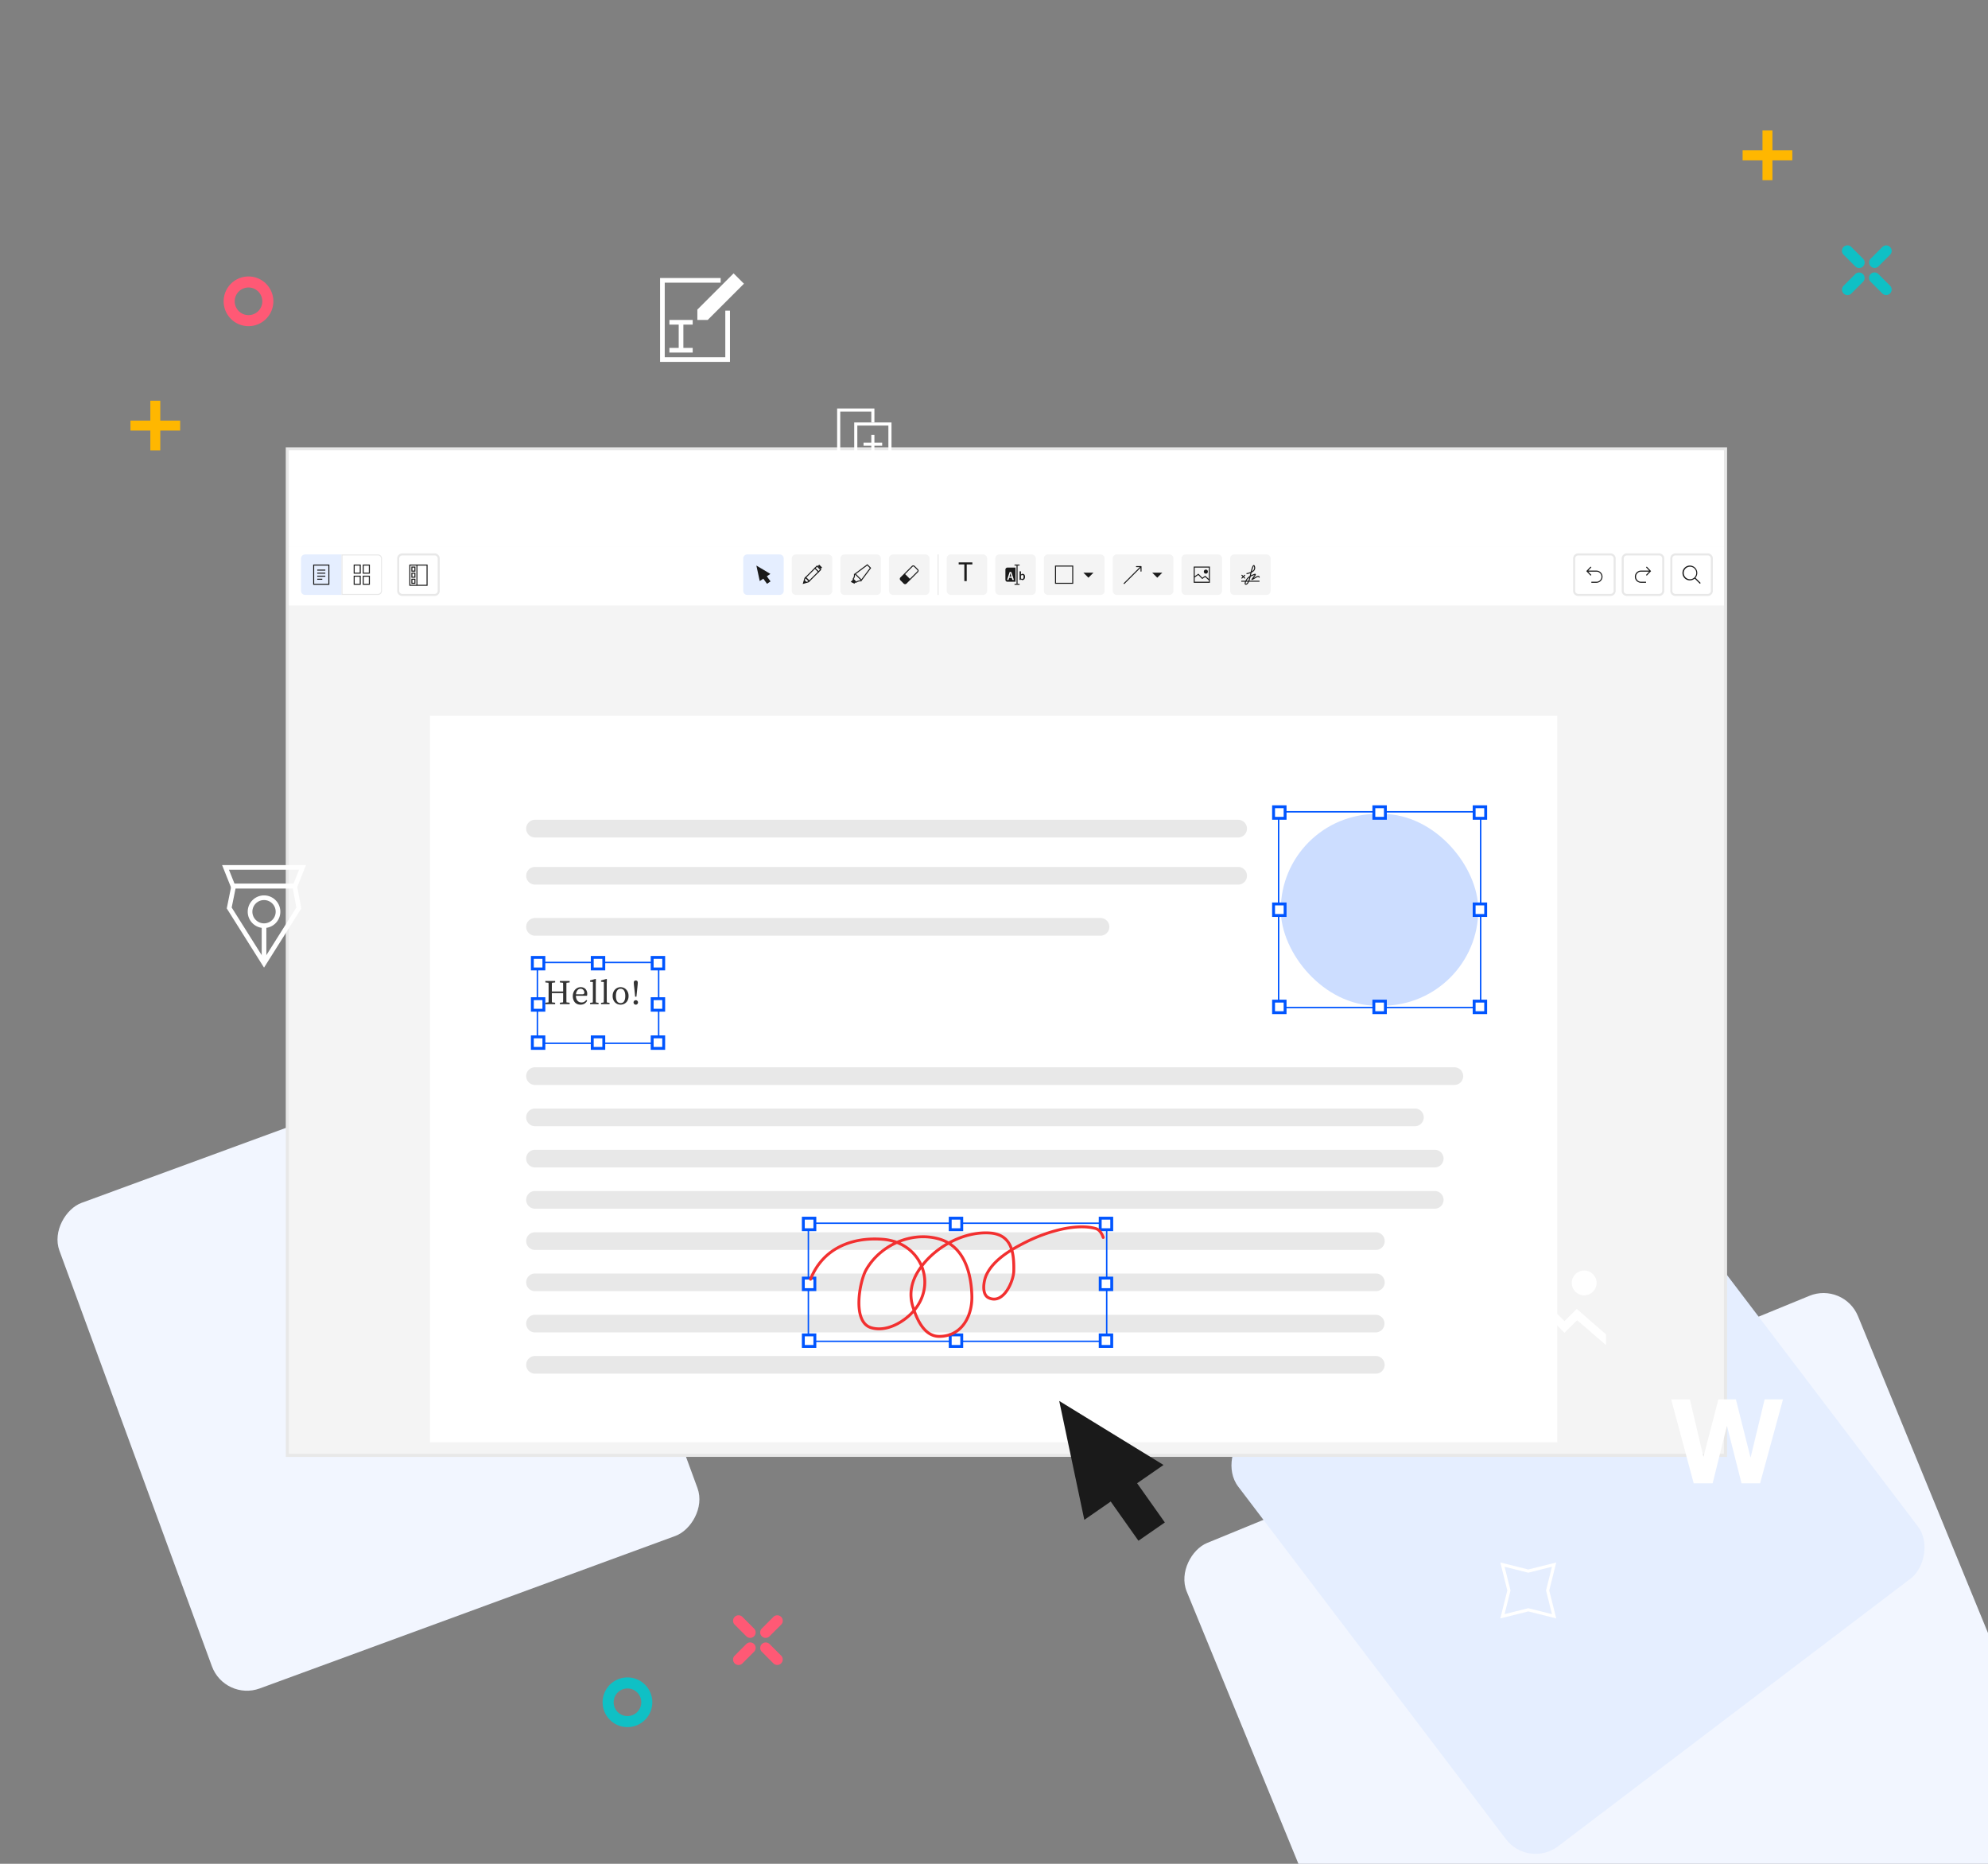 <svg width="640" height="600" xmlns="http://www.w3.org/2000/svg" fill="none">

 <rect width="100%" height="100%" fill="#808080" stroke="none"/>

 <g>
  <title>Layer 1</title>
  <rect id="svg_1" transform="rotate(-112.308 473.618 202.382) skewX(0.001)" rx="12" fill="#F2F6FF" height="233.581" width="233.584"/>
  <rect id="svg_2" transform="rotate(69.852 -153.498 289.674)" rx="12" fill="#F2F6FF" height="166.512" width="166.514"/>
  <rect id="svg_3" transform="rotate(-127.213 395.307 178.712) skewX(0.001)" rx="12" fill="#E5EEFF" height="166.513" width="166.514"/>
  <path id="svg_4" clip-rule="evenodd" d="m170.414,444.345l5.897,-2.096l-15.848,-8.713l4.62,17.485l3.46,-5.214l4.143,5.302l1.871,-1.462l-4.143,-5.302z" fill-rule="evenodd" fill="#fff"/>
  <path id="svg_5" d="m176.458,442.663l0.923,-0.328l-0.858,-0.471l-15.848,-8.714l-0.9,-0.494l0.263,0.992l4.62,17.486l0.25,0.947l0.542,-0.817l3.122,-4.706l3.767,4.822l0.271,0.346l0.346,-0.271l1.872,-1.462l0.346,-0.27l-0.27,-0.347l-3.767,-4.821l5.321,-1.892z" stroke-width="0.88" stroke="#1A1A1A"/>
  <path id="svg_6" d="m92.5,144.5l463,0l0,324l-463,0l0,-324z" stroke="#E8E8E8" fill="#F4F4F4"/>
  <path id="svg_7" d="m93,145l462,0l0,31l-462,0l0,-31z" fill="#fff"/>
  <path id="svg_18" d="m138.408,230.398l362.939,0l0,233.915l-362.939,0l0,-233.915z" fill="#fff"/>
  <path id="svg_19" d="m169.393,266.754a2.845,2.845 0 0 1 2.845,-2.845l226.363,0a2.845,2.845 0 0 1 0,5.69l-226.363,0a2.845,2.845 0 0 1 -2.845,-2.845m0,15.177a2.845,2.845 0 0 1 2.845,-2.845l226.363,0a2.845,2.845 0 0 1 0,5.691l-226.363,0a2.845,2.845 0 0 1 -2.845,-2.846m0,16.441a2.845,2.845 0 0 1 2.845,-2.846l182.102,0a2.846,2.846 0 0 1 0,5.691l-182.102,0a2.845,2.845 0 0 1 -2.845,-2.845m0,48.054a2.845,2.845 0 0 1 2.845,-2.846l295.915,0a2.846,2.846 0 1 1 0,5.691l-295.915,0a2.845,2.845 0 0 1 -2.845,-2.845m0,13.277a2.844,2.844 0 0 1 2.845,-2.845l283.269,0a2.845,2.845 0 1 1 0,5.69l-283.269,0a2.845,2.845 0 0 1 -2.845,-2.845m0,13.279a2.845,2.845 0 0 1 2.845,-2.846l289.592,0a2.846,2.846 0 1 1 0,5.691l-289.592,0a2.845,2.845 0 0 1 -2.845,-2.845m0,13.279a2.845,2.845 0 0 1 2.845,-2.846l289.592,0a2.846,2.846 0 1 1 0,5.691l-289.592,0a2.845,2.845 0 0 1 -2.845,-2.845m0,13.275a2.845,2.845 0 0 1 2.845,-2.845l270.623,0a2.846,2.846 0 1 1 0,5.69l-270.623,0a2.844,2.844 0 0 1 -2.845,-2.845m0,13.279a2.845,2.845 0 0 1 2.845,-2.845l270.623,0a2.846,2.846 0 1 1 0,5.69l-270.623,0a2.845,2.845 0 0 1 -2.845,-2.845m0,13.279a2.844,2.844 0 0 1 2.845,-2.845l270.623,0a2.845,2.845 0 1 1 0,5.69l-270.623,0a2.845,2.845 0 0 1 -2.845,-2.845m0,13.279a2.845,2.845 0 0 1 2.845,-2.846l270.623,0a2.846,2.846 0 1 1 0,5.691l-270.623,0a2.845,2.845 0 0 1 -2.845,-2.845" fill="#E8E8E8"/>
  <path id="svg_20" clip-rule="evenodd" d="m341,451l33.572,20.604l-8.497,5.89l8.925,12.617l-8.498,5.889l-8.925,-12.617l-8.498,5.89l-8.079,-38.273z" fill-rule="evenodd" fill="#1A1A1A"/>
  <rect id="svg_21" rx="30.864" fill="#CDF" y="262.032" x="412.32" height="61.727" width="63.584"/>
  <path id="svg_22" d="m411.625,261.338l65.038,0l0,63.016l-65.038,0l0,-63.016z" stroke-width="0.464" stroke="#05F"/>
  <path id="svg_23" d="m410,259.713l3.713,0l0,3.713l-3.713,0l0,-3.713z" fill="#fff"/>
  <path id="svg_24" d="m410,259.713l0,-0.464l-0.464,0l0,0.464l0.464,0zm3.713,0l0.464,0l0,-0.464l-0.464,0l0,0.464zm0,3.713l0,0.464l0.464,0l0,-0.464l-0.464,0zm-3.713,0l-0.464,0l0,0.464l0.464,0l0,-0.464zm0,-3.249l3.713,0l0,-0.928l-3.713,0l0,0.928zm3.249,-0.464l0,3.713l0.928,0l0,-3.713l-0.928,0zm0.464,3.249l-3.713,0l0,0.928l3.713,0l0,-0.928zm-3.249,0.464l0,-3.713l-0.928,0l0,3.713l0.928,0z" fill="#05F"/>
  <path id="svg_25" d="m410,322.287l3.713,0l0,3.713l-3.713,0l0,-3.713z" fill="#fff"/>
  <path id="svg_26" d="m410,322.287l0,-0.464l-0.464,0l0,0.464l0.464,0zm3.713,0l0.464,0l0,-0.464l-0.464,0l0,0.464zm0,3.713l0,0.464l0.464,0l0,-0.464l-0.464,0zm-3.713,0l-0.464,0l0,0.464l0.464,0l0,-0.464zm0,-3.249l3.713,0l0,-0.928l-3.713,0l0,0.928zm3.249,-0.464l0,3.713l0.928,0l0,-3.713l-0.928,0zm0.464,3.249l-3.713,0l0,0.928l3.713,0l0,-0.928zm-3.249,0.464l0,-3.713l-0.928,0l0,3.713l0.928,0z" fill="#05F"/>
  <path id="svg_27" d="m442.287,322.287l3.713,0l0,3.713l-3.713,0l0,-3.713z" fill="#fff"/>
  <path id="svg_28" d="m442.287,322.287l0,-0.464l-0.464,0l0,0.464l0.464,0zm3.713,0l0.464,0l0,-0.464l-0.464,0l0,0.464zm0,3.713l0,0.464l0.464,0l0,-0.464l-0.464,0zm-3.713,0l-0.464,0l0,0.464l0.464,0l0,-0.464zm0,-3.249l3.713,0l0,-0.928l-3.713,0l0,0.928zm3.249,-0.464l0,3.713l0.928,0l0,-3.713l-0.928,0zm0.464,3.249l-3.713,0l0,0.928l3.713,0l0,-0.928zm-3.249,0.464l0,-3.713l-0.928,0l0,3.713l0.928,0z" fill="#05F"/>
  <path id="svg_29" d="m442.287,259.713l3.713,0l0,3.713l-3.713,0l0,-3.713z" fill="#fff"/>
  <path id="svg_30" d="m442.287,259.713l0,-0.464l-0.464,0l0,0.464l0.464,0zm3.713,0l0.464,0l0,-0.464l-0.464,0l0,0.464zm0,3.713l0,0.464l0.464,0l0,-0.464l-0.464,0zm-3.713,0l-0.464,0l0,0.464l0.464,0l0,-0.464zm0,-3.249l3.713,0l0,-0.928l-3.713,0l0,0.928zm3.249,-0.464l0,3.713l0.928,0l0,-3.713l-0.928,0zm0.464,3.249l-3.713,0l0,0.928l3.713,0l0,-0.928zm-3.249,0.464l0,-3.713l-0.928,0l0,3.713l0.928,0z" fill="#05F"/>
  <path id="svg_31" d="m474.574,291l3.713,0l0,3.713l-3.713,0l0,-3.713z" fill="#fff"/>
  <path id="svg_32" d="m474.574,291l0,-0.464l-0.464,0l0,0.464l0.464,0zm3.713,0l0.464,0l0,-0.464l-0.464,0l0,0.464zm0,3.713l0,0.464l0.464,0l0,-0.464l-0.464,0zm-3.713,0l-0.464,0l0,0.464l0.464,0l0,-0.464zm0,-3.249l3.713,0l0,-0.928l-3.713,0l0,0.928zm3.249,-0.464l0,3.713l0.928,0l0,-3.713l-0.928,0zm0.464,3.249l-3.713,0l0,0.928l3.713,0l0,-0.928zm-3.249,0.464l0,-3.713l-0.928,0l0,3.713l0.928,0z" fill="#05F"/>
  <path id="svg_33" d="m410,291l3.713,0l0,3.713l-3.713,0l0,-3.713z" fill="#fff"/>
  <path id="svg_34" d="m410,291l0,-0.464l-0.464,0l0,0.464l0.464,0zm3.713,0l0.464,0l0,-0.464l-0.464,0l0,0.464zm0,3.713l0,0.464l0.464,0l0,-0.464l-0.464,0zm-3.713,0l-0.464,0l0,0.464l0.464,0l0,-0.464zm0,-3.249l3.713,0l0,-0.928l-3.713,0l0,0.928zm3.249,-0.464l0,3.713l0.928,0l0,-3.713l-0.928,0zm0.464,3.249l-3.713,0l0,0.928l3.713,0l0,-0.928zm-3.249,0.464l0,-3.713l-0.928,0l0,3.713l0.928,0z" fill="#05F"/>
  <path id="svg_35" d="m474.574,322.287l3.713,0l0,3.713l-3.713,0l0,-3.713z" fill="#fff"/>
  <path id="svg_36" d="m474.574,322.287l0,-0.464l-0.464,0l0,0.464l0.464,0zm3.713,0l0.464,0l0,-0.464l-0.464,0l0,0.464zm0,3.713l0,0.464l0.464,0l0,-0.464l-0.464,0zm-3.713,0l-0.464,0l0,0.464l0.464,0l0,-0.464zm0,-3.249l3.713,0l0,-0.928l-3.713,0l0,0.928zm3.249,-0.464l0,3.713l0.928,0l0,-3.713l-0.928,0zm0.464,3.249l-3.713,0l0,0.928l3.713,0l0,-0.928zm-3.249,0.464l0,-3.713l-0.928,0l0,3.713l0.928,0z" fill="#05F"/>
  <path id="svg_37" d="m474.574,259.713l3.713,0l0,3.713l-3.713,0l0,-3.713z" fill="#fff"/>
  <path id="svg_38" d="m474.574,259.713l0,-0.464l-0.464,0l0,0.464l0.464,0zm3.713,0l0.464,0l0,-0.464l-0.464,0l0,0.464zm0,3.713l0,0.464l0.464,0l0,-0.464l-0.464,0zm-3.713,0l-0.464,0l0,0.464l0.464,0l0,-0.464zm0,-3.249l3.713,0l0,-0.928l-3.713,0l0,0.928zm3.249,-0.464l0,3.713l0.928,0l0,-3.713l-0.928,0zm0.464,3.249l-3.713,0l0,0.928l3.713,0l0,-0.928zm-3.249,0.464l0,-3.713l-0.928,0l0,3.713l0.928,0z" fill="#05F"/>
  <path id="svg_39" d="m173.004,309.838l39.038,0l0,26.016l-39.038,0l0,-26.016z" stroke-width="0.464" stroke="#05F"/>
  <path id="svg_40" d="m171.379,308.213l3.713,0l0,3.713l-3.713,0l0,-3.713z" fill="#fff"/>
  <path id="svg_41" d="m171.379,308.213l0,-0.464l-0.464,0l0,0.464l0.464,0zm3.713,0l0.464,0l0,-0.464l-0.464,0l0,0.464zm0,3.713l0,0.464l0.464,0l0,-0.464l-0.464,0zm-3.713,0l-0.464,0l0,0.464l0.464,0l0,-0.464zm0,-3.249l3.713,0l0,-0.928l-3.713,0l0,0.928zm3.249,-0.464l0,3.713l0.928,0l0,-3.713l-0.928,0zm0.464,3.249l-3.713,0l0,0.928l3.713,0l0,-0.928zm-3.249,0.464l0,-3.713l-0.928,0l0,3.713l0.928,0z" fill="#05F"/>
  <path id="svg_42" d="m171.379,333.787l3.713,0l0,3.713l-3.713,0l0,-3.713z" fill="#fff"/>
  <path id="svg_43" d="m171.379,333.787l0,-0.464l-0.464,0l0,0.464l0.464,0zm3.713,0l0.464,0l0,-0.464l-0.464,0l0,0.464zm0,3.713l0,0.464l0.464,0l0,-0.464l-0.464,0zm-3.713,0l-0.464,0l0,0.464l0.464,0l0,-0.464zm0,-3.249l3.713,0l0,-0.928l-3.713,0l0,0.928zm3.249,-0.464l0,3.713l0.928,0l0,-3.713l-0.928,0zm0.464,3.249l-3.713,0l0,0.928l3.713,0l0,-0.928zm-3.249,0.464l0,-3.713l-0.928,0l0,3.713l0.928,0z" fill="#05F"/>
  <path id="svg_44" d="m190.666,333.787l3.713,0l0,3.713l-3.713,0l0,-3.713z" fill="#fff"/>
  <path id="svg_45" d="m190.666,333.787l0,-0.464l-0.464,0l0,0.464l0.464,0zm3.713,0l0.464,0l0,-0.464l-0.464,0l0,0.464zm0,3.713l0,0.464l0.464,0l0,-0.464l-0.464,0zm-3.713,0l-0.464,0l0,0.464l0.464,0l0,-0.464zm0,-3.249l3.713,0l0,-0.928l-3.713,0l0,0.928zm3.249,-0.464l0,3.713l0.928,0l0,-3.713l-0.928,0zm0.464,3.249l-3.713,0l0,0.928l3.713,0l0,-0.928zm-3.249,0.464l0,-3.713l-0.928,0l0,3.713l0.928,0z" fill="#05F"/>
  <path id="svg_46" d="m190.666,308.213l3.713,0l0,3.713l-3.713,0l0,-3.713z" fill="#fff"/>
  <path id="svg_47" d="m190.666,308.213l0,-0.464l-0.464,0l0,0.464l0.464,0zm3.713,0l0.464,0l0,-0.464l-0.464,0l0,0.464zm0,3.713l0,0.464l0.464,0l0,-0.464l-0.464,0zm-3.713,0l-0.464,0l0,0.464l0.464,0l0,-0.464zm0,-3.249l3.713,0l0,-0.928l-3.713,0l0,0.928zm3.249,-0.464l0,3.713l0.928,0l0,-3.713l-0.928,0zm0.464,3.249l-3.713,0l0,0.928l3.713,0l0,-0.928zm-3.249,0.464l0,-3.713l-0.928,0l0,3.713l0.928,0z" fill="#05F"/>
  <path id="svg_48" d="m209.953,321.5l3.713,0l0,3.713l-3.713,0l0,-3.713z" fill="#fff"/>
  <path id="svg_49" d="m209.953,321.5l0,-0.464l-0.464,0l0,0.464l0.464,0zm3.713,0l0.464,0l0,-0.464l-0.464,0l0,0.464zm0,3.713l0,0.464l0.464,0l0,-0.464l-0.464,0zm-3.713,0l-0.464,0l0,0.464l0.464,0l0,-0.464zm0,-3.249l3.713,0l0,-0.928l-3.713,0l0,0.928zm3.249,-0.464l0,3.713l0.928,0l0,-3.713l-0.928,0zm0.464,3.249l-3.713,0l0,0.928l3.713,0l0,-0.928zm-3.249,0.464l0,-3.713l-0.928,0l0,3.713l0.928,0z" fill="#05F"/>
  <path id="svg_50" d="m171.379,321.5l3.713,0l0,3.713l-3.713,0l0,-3.713z" fill="#fff"/>
  <path id="svg_51" d="m171.379,321.5l0,-0.464l-0.464,0l0,0.464l0.464,0zm3.713,0l0.464,0l0,-0.464l-0.464,0l0,0.464zm0,3.713l0,0.464l0.464,0l0,-0.464l-0.464,0zm-3.713,0l-0.464,0l0,0.464l0.464,0l0,-0.464zm0,-3.249l3.713,0l0,-0.928l-3.713,0l0,0.928zm3.249,-0.464l0,3.713l0.928,0l0,-3.713l-0.928,0zm0.464,3.249l-3.713,0l0,0.928l3.713,0l0,-0.928zm-3.249,0.464l0,-3.713l-0.928,0l0,3.713l0.928,0z" fill="#05F"/>
  <path id="svg_52" d="m209.953,333.787l3.713,0l0,3.713l-3.713,0l0,-3.713z" fill="#fff"/>
  <path id="svg_53" d="m209.953,333.787l0,-0.464l-0.464,0l0,0.464l0.464,0zm3.713,0l0.464,0l0,-0.464l-0.464,0l0,0.464zm0,3.713l0,0.464l0.464,0l0,-0.464l-0.464,0zm-3.713,0l-0.464,0l0,0.464l0.464,0l0,-0.464zm0,-3.249l3.713,0l0,-0.928l-3.713,0l0,0.928zm3.249,-0.464l0,3.713l0.928,0l0,-3.713l-0.928,0zm0.464,3.249l-3.713,0l0,0.928l3.713,0l0,-0.928zm-3.249,0.464l0,-3.713l-0.928,0l0,3.713l0.928,0z" fill="#05F"/>
  <path id="svg_54" d="m209.953,308.213l3.713,0l0,3.713l-3.713,0l0,-3.713z" fill="#fff"/>
  <path id="svg_55" d="m209.953,308.213l0,-0.464l-0.464,0l0,0.464l0.464,0zm3.713,0l0.464,0l0,-0.464l-0.464,0l0,0.464zm0,3.713l0,0.464l0.464,0l0,-0.464l-0.464,0zm-3.713,0l-0.464,0l0,0.464l0.464,0l0,-0.464zm0,-3.249l3.713,0l0,-0.928l-3.713,0l0,0.928zm3.249,-0.464l0,3.713l0.928,0l0,-3.713l-0.928,0zm0.464,3.249l-3.713,0l0,0.928l3.713,0l0,-0.928zm-3.249,0.464l0,-3.713l-0.928,0l0,3.713l0.928,0z" fill="#05F"/>
  <path id="svg_56" d="m182.361,316.386a45,45 0 0 0 -0.022,1.425l0,3.431q0,0.713 0.022,1.437l1.025,0.123l0,0.456l-3.141,0l0,-0.456l1.024,-0.123q0.023,-0.69 0.023,-1.414l0,-1.56l-3.632,0l0,1.548q0,0.724 0.023,1.426l1.036,0.123l0,0.456l-3.153,0l0,-0.456l1.025,-0.123q0.022,-0.702 0.022,-1.414l0,-3.442q0,-0.714 -0.022,-1.437l-1.025,-0.123l0,-0.456l3.153,0l0,0.456l-1.036,0.123q-0.023,0.69 -0.023,1.392l0,1.404l3.632,0l0,-1.393q0,-0.702 -0.023,-1.403l-1.024,-0.123l0,-0.456l3.141,0l0,0.456l-1.025,0.123zm5.096,3.698q0.401,0 0.535,-0.167a0.64,0.64 0 0 0 0.133,-0.412q0,-0.234 -0.1,-0.446a1.2,1.2 0 0 0 -0.256,-0.39q-0.156,-0.167 -0.379,-0.267a1.1,1.1 0 0 0 -0.468,-0.1q-0.233,0 -0.49,0.1a1.2,1.2 0 0 0 -0.456,0.312a2,2 0 0 0 -0.357,0.557a2.7,2.7 0 0 0 -0.189,0.813l2.027,0zm-2.049,0.479q0.021,1.035 0.512,1.593q0.49,0.557 1.292,0.557q0.536,0 0.891,-0.223a2.8,2.8 0 0 0 0.657,-0.579l0.268,0.211a2.3,2.3 0 0 1 -0.836,0.958q-0.535,0.345 -1.303,0.345a2.7,2.7 0 0 1 -1.025,-0.189a2.14,2.14 0 0 1 -0.779,-0.546a2.6,2.6 0 0 1 -0.502,-0.88a3.5,3.5 0 0 1 -0.178,-1.147q0,-0.635 0.201,-1.158q0.2,-0.535 0.545,-0.914q0.357,-0.378 0.825,-0.59t0.991,-0.212q0.435,0 0.813,0.145q0.39,0.146 0.669,0.423q0.278,0.278 0.434,0.68q0.167,0.4 0.167,0.902a2.4,2.4 0 0 1 -0.078,0.624l-3.564,0zm7.296,2.294l0,0.401l-2.741,0l0,-0.401l0.88,-0.156q0.011,-0.456 0.011,-0.891q0.012,-0.445 0.012,-0.891l0,-4.778l-0.914,-0.112l0,-0.39l1.738,-0.501l0.156,0.089l-0.045,1.582l0,5.001l0.023,0.891l0.88,0.156zm3.529,0l0,0.401l-2.74,0l0,-0.401l0.88,-0.156q0.01,-0.456 0.011,-0.891q0.011,-0.445 0.011,-0.891l0,-4.778l-0.913,-0.112l0,-0.39l1.738,-0.501l0.155,0.089l-0.044,1.582l0,5.001l0.022,0.891l0.88,0.156zm3.563,-4.555q-0.735,0 -1.125,0.601q-0.39,0.59 -0.39,1.727q0,1.125 0.39,1.715q0.39,0.579 1.125,0.579q0.724,0 1.114,-0.579q0.39,-0.59 0.39,-1.715q0,-1.137 -0.39,-1.727q-0.39,-0.601 -1.114,-0.601m0,-0.513q0.478,0 0.936,0.19q0.468,0.177 0.824,0.545q0.357,0.357 0.579,0.891q0.223,0.523 0.223,1.215q0,0.69 -0.223,1.214a2.4,2.4 0 0 1 -1.403,1.403a2.6,2.6 0 0 1 -0.936,0.178q-0.49,0 -0.958,-0.178a2.4,2.4 0 0 1 -0.813,-0.523a2.7,2.7 0 0 1 -0.579,-0.88a3.2,3.2 0 0 1 -0.212,-1.214q0,-0.692 0.212,-1.215q0.222,-0.534 0.579,-0.891q0.368,-0.368 0.824,-0.545q0.457,-0.19 0.947,-0.19m4.888,5.636q-0.3,0 -0.512,-0.211a0.73,0.73 0 0 1 -0.212,-0.513q0,-0.29 0.212,-0.501a0.68,0.68 0 0 1 0.512,-0.223q0.302,0 0.501,0.223a0.68,0.68 0 0 1 0.212,0.501q0,0.29 -0.212,0.513a0.66,0.66 0 0 1 -0.501,0.211m0,-7.786q0.29,0 0.457,0.168q0.178,0.166 0.178,0.534q0,0.313 -0.078,1.069l-0.2,1.928l-0.156,1.514l-0.412,0l-0.145,-1.514q-0.123,-1.17 -0.212,-1.928a12,12 0 0 1 -0.078,-1.069q0,-0.368 0.178,-0.534a0.66,0.66 0 0 1 0.468,-0.168" fill="#333"/>
  <path id="svg_57" d="m260.242,393.783l96.038,0l0,38.016l-96.038,0l0,-38.016z" stroke-width="0.464" stroke="#05F"/>
  <path id="svg_58" d="m258.617,392.159l3.713,0l0,3.713l-3.713,0l0,-3.713z" fill="#fff"/>
  <path id="svg_59" d="m258.617,392.159l0,-0.464l-0.464,0l0,0.464l0.464,0zm3.713,0l0.464,0l0,-0.464l-0.464,0l0,0.464zm0,3.713l0,0.464l0.464,0l0,-0.464l-0.464,0zm-3.713,0l-0.464,0l0,0.464l0.464,0l0,-0.464zm0,-3.249l3.713,0l0,-0.928l-3.713,0l0,0.928zm3.249,-0.464l0,3.713l0.928,0l0,-3.713l-0.928,0zm0.464,3.249l-3.713,0l0,0.928l3.713,0l0,-0.928zm-3.249,0.464l0,-3.713l-0.928,0l0,3.713l0.928,0z" fill="#05F"/>
  <path id="svg_60" d="m258.617,429.733l3.713,0l0,3.713l-3.713,0l0,-3.713z" fill="#fff"/>
  <path id="svg_61" d="m258.617,429.733l0,-0.464l-0.464,0l0,0.464l0.464,0zm3.713,0l0.464,0l0,-0.464l-0.464,0l0,0.464zm0,3.713l0,0.464l0.464,0l0,-0.464l-0.464,0zm-3.713,0l-0.464,0l0,0.464l0.464,0l0,-0.464zm0,-3.249l3.713,0l0,-0.928l-3.713,0l0,0.928zm3.249,-0.464l0,3.713l0.928,0l0,-3.713l-0.928,0zm0.464,3.249l-3.713,0l0,0.928l3.713,0l0,-0.928zm-3.249,0.464l0,-3.713l-0.928,0l0,3.713l0.928,0z" fill="#05F"/>
  <path id="svg_62" d="m305.904,429.733l3.713,0l0,3.713l-3.713,0l0,-3.713z" fill="#fff"/>
  <path id="svg_63" d="m305.904,429.733l0,-0.464l-0.464,0l0,0.464l0.464,0zm3.713,0l0.464,0l0,-0.464l-0.464,0l0,0.464zm0,3.713l0,0.464l0.464,0l0,-0.464l-0.464,0zm-3.713,0l-0.464,0l0,0.464l0.464,0l0,-0.464zm0,-3.249l3.713,0l0,-0.928l-3.713,0l0,0.928zm3.249,-0.464l0,3.713l0.928,0l0,-3.713l-0.928,0zm0.464,3.249l-3.713,0l0,0.928l3.713,0l0,-0.928zm-3.249,0.464l0,-3.713l-0.928,0l0,3.713l0.928,0z" fill="#05F"/>
  <path id="svg_64" d="m305.904,392.159l3.713,0l0,3.713l-3.713,0l0,-3.713z" fill="#fff"/>
  <path id="svg_65" d="m305.904,392.159l0,-0.464l-0.464,0l0,0.464l0.464,0zm3.713,0l0.464,0l0,-0.464l-0.464,0l0,0.464zm0,3.713l0,0.464l0.464,0l0,-0.464l-0.464,0zm-3.713,0l-0.464,0l0,0.464l0.464,0l0,-0.464zm0,-3.249l3.713,0l0,-0.928l-3.713,0l0,0.928zm3.249,-0.464l0,3.713l0.928,0l0,-3.713l-0.928,0zm0.464,3.249l-3.713,0l0,0.928l3.713,0l0,-0.928zm-3.249,0.464l0,-3.713l-0.928,0l0,3.713l0.928,0z" fill="#05F"/>
  <path id="svg_66" d="m354.191,411.446l3.713,0l0,3.713l-3.713,0l0,-3.713z" fill="#fff"/>
  <path id="svg_67" d="m354.191,411.446l0,-0.464l-0.464,0l0,0.464l0.464,0zm3.713,0l0.464,0l0,-0.464l-0.464,0l0,0.464zm0,3.713l0,0.464l0.464,0l0,-0.464l-0.464,0zm-3.713,0l-0.464,0l0,0.464l0.464,0l0,-0.464zm0,-3.249l3.713,0l0,-0.928l-3.713,0l0,0.928zm3.249,-0.464l0,3.713l0.928,0l0,-3.713l-0.928,0zm0.464,3.249l-3.713,0l0,0.928l3.713,0l0,-0.928zm-3.248,0.464l0,-3.713l-0.929,0l0,3.713l0.929,0z" fill="#05F"/>
  <path id="svg_68" d="m258.617,411.446l3.713,0l0,3.713l-3.713,0l0,-3.713z" fill="#fff"/>
  <path id="svg_69" d="m258.617,411.446l0,-0.464l-0.464,0l0,0.464l0.464,0zm3.713,0l0.464,0l0,-0.464l-0.464,0l0,0.464zm0,3.713l0,0.464l0.464,0l0,-0.464l-0.464,0zm-3.713,0l-0.464,0l0,0.464l0.464,0l0,-0.464zm0,-3.249l3.713,0l0,-0.928l-3.713,0l0,0.928zm3.249,-0.464l0,3.713l0.928,0l0,-3.713l-0.928,0zm0.464,3.249l-3.713,0l0,0.928l3.713,0l0,-0.928zm-3.249,0.464l0,-3.713l-0.928,0l0,3.713l0.928,0z" fill="#05F"/>
  <path id="svg_70" d="m354.191,429.733l3.713,0l0,3.713l-3.713,0l0,-3.713z" fill="#fff"/>
  <path id="svg_71" d="m354.191,429.733l0,-0.464l-0.464,0l0,0.464l0.464,0zm3.713,0l0.464,0l0,-0.464l-0.464,0l0,0.464zm0,3.713l0,0.464l0.464,0l0,-0.464l-0.464,0zm-3.713,0l-0.464,0l0,0.464l0.464,0l0,-0.464zm0,-3.249l3.713,0l0,-0.928l-3.713,0l0,0.928zm3.249,-0.464l0,3.713l0.928,0l0,-3.713l-0.928,0zm0.464,3.249l-3.713,0l0,0.928l3.713,0l0,-0.928zm-3.248,0.464l0,-3.713l-0.929,0l0,3.713l0.929,0z" fill="#05F"/>
  <path id="svg_72" d="m354.191,392.159l3.713,0l0,3.713l-3.713,0l0,-3.713z" fill="#fff"/>
  <path id="svg_73" d="m354.191,392.159l0,-0.464l-0.464,0l0,0.464l0.464,0zm3.713,0l0.464,0l0,-0.464l-0.464,0l0,0.464zm0,3.713l0,0.464l0.464,0l0,-0.464l-0.464,0zm-3.713,0l-0.464,0l0,0.464l0.464,0l0,-0.464zm0,-3.249l3.713,0l0,-0.928l-3.713,0l0,0.928zm3.249,-0.464l0,3.713l0.928,0l0,-3.713l-0.928,0zm0.464,3.249l-3.713,0l0,0.928l3.713,0l0,-0.928zm-3.248,0.464l0,-3.713l-0.929,0l0,3.713l0.929,0z" fill="#05F"/>
  <path id="svg_74" clip-rule="evenodd" d="m341.435,396.271c-3.921,0.909 -7.737,2.403 -10.615,3.831c-1.463,0.725 -3.029,1.538 -4.565,2.461c0.538,2.015 0.623,4.329 0.577,6.619c-0.034,1.719 -0.896,4.532 -2.358,6.635c-0.735,1.056 -1.648,1.973 -2.727,2.47c-1.1,0.505 -2.342,0.558 -3.662,-0.071c-1.444,-0.688 -1.848,-2.307 -1.851,-3.787c-0.003,-1.508 0.402,-3.086 0.812,-4.007c1.559,-3.508 4.765,-6.186 8.115,-8.277c-0.43,-1.279 -1.081,-2.359 -2.042,-3.165c-1.042,-0.873 -2.489,-1.459 -4.516,-1.591c-4.132,-0.269 -8.432,0.823 -12.301,2.831c5.292,3.679 6.871,10.843 7.038,16.932c0.088,3.233 -0.704,6.588 -2.49,9.155c-1.798,2.583 -4.594,4.351 -8.44,4.373c-2.408,0.015 -4.234,-1.247 -5.603,-2.94c-1.188,-1.47 -2.058,-3.295 -2.699,-4.985c-1.55,1.671 -3.652,3.264 -5.969,4.299c-2.486,1.111 -5.263,1.597 -7.881,0.788c-1.703,-0.526 -2.786,-1.821 -3.421,-3.449c-0.631,-1.618 -0.836,-3.6 -0.781,-5.604c0.109,-3.997 1.258,-8.253 2.364,-10.218c2.065,-3.668 5.311,-6.633 9.088,-8.539a16,16 0 0 0 -3.254,-0.602c-10.003,-0.813 -19.081,2.915 -22.881,12.558a0.464,0.464 0 0 1 -0.864,-0.341c3.996,-10.139 13.549,-13.977 23.82,-13.143a16.6,16.6 0 0 1 4.4,0.957c4.28,-1.847 9.142,-2.369 13.719,-1.055c1.079,0.31 2.061,0.729 2.952,1.242c4.109,-2.23 8.76,-3.478 13.263,-3.185c2.182,0.142 3.83,0.78 5.053,1.806c1.07,0.897 1.784,2.065 2.256,3.382c1.504,-0.894 3.025,-1.681 4.436,-2.381c2.931,-1.454 6.815,-2.976 10.817,-3.903c3.993,-0.926 8.154,-1.273 11.611,-0.326c0.78,0.213 1.372,0.723 1.812,1.306s0.744,1.262 0.948,1.868a0.464,0.464 0 1 1 -0.879,0.297c-0.185,-0.548 -0.451,-1.128 -0.811,-1.606c-0.359,-0.476 -0.793,-0.827 -1.315,-0.97c-3.242,-0.887 -7.226,-0.576 -11.156,0.335m-36.986,3.916a12.5,12.5 0 0 0 -2.257,-0.889c-4.049,-1.162 -8.356,-0.817 -12.249,0.671c3.131,1.473 5.493,3.898 6.869,6.763c2.058,-2.553 4.694,-4.804 7.637,-6.545m-8.278,7.375c-1.353,-3.099 -3.92,-5.703 -7.417,-7.097c-3.979,1.8 -7.409,4.803 -9.525,8.562c-1.014,1.8 -2.139,5.898 -2.245,9.788c-0.053,1.939 0.149,3.783 0.718,5.241c0.564,1.448 1.473,2.48 2.83,2.9c2.335,0.721 4.872,0.304 7.229,-0.749c2.355,-1.053 4.487,-2.722 5.98,-4.432l0.009,-0.01q-0.147,-0.431 -0.276,-0.837c-1.383,-4.352 -0.539,-8.473 1.914,-12.239q0.374,-0.572 0.783,-1.127m-1.727,13.349q-0.044,-0.133 -0.085,-0.265c-1.286,-4.045 -0.519,-7.88 1.807,-11.45q0.197,-0.303 0.406,-0.6c1.324,3.904 0.799,8.44 -2.128,12.315m0.358,1.047c3.608,-4.421 4.183,-9.775 2.43,-14.26c2.127,-2.751 4.96,-5.171 8.147,-6.977c5.212,3.318 6.863,10.255 7.033,16.456c0.084,3.081 -0.675,6.23 -2.324,8.6c-1.638,2.353 -4.161,3.955 -7.683,3.975c-2.035,0.012 -3.618,-1.039 -4.876,-2.596c-1.208,-1.494 -2.085,-3.42 -2.727,-5.198m30.625,-18.885c-3.209,2.035 -6.12,4.547 -7.533,7.726c-0.36,0.81 -0.735,2.259 -0.732,3.629c0.003,1.398 0.391,2.506 1.322,2.95c1.067,0.509 2.021,0.458 2.875,0.065c0.874,-0.401 1.671,-1.176 2.353,-2.156c1.369,-1.968 2.162,-4.606 2.192,-6.124c0.044,-2.165 -0.035,-4.269 -0.477,-6.09" fill-rule="evenodd" fill="#F23030"/>
  <path id="svg_75" d="m570.6,48.4l0,-6.4l-3.2,0l0,6.4l-6.4,0l0,3.2l6.4,0l0,6.4l3.2,0l0,-6.4l6.4,0l0,-3.2l-6.4,0zm-519,87l0,-6.4l-3.2,0l0,6.4l-6.4,0l0,3.2l6.4,0l0,6.4l3.2,0l0,-6.4l6.4,0l0,-3.2l-6.4,0z" fill="#FFB700"/>
  <path id="svg_76" clip-rule="evenodd" d="m88,97a8,8 0 1 1 -16,0a8,8 0 0 1 16,0m-12.443,0a4.444,4.444 0 1 0 8.888,0a4.444,4.444 0 0 0 -8.888,0" fill-rule="evenodd" fill="#FF5975"/>
  <path id="svg_77" clip-rule="evenodd" d="m210,548a8,8 0 1 1 -16,0a8,8 0 0 1 16,0m-12.444,0a4.445,4.445 0 1 0 8.89,-0.001a4.445,4.445 0 0 0 -8.89,0.001" fill-rule="evenodd" fill="#0FC0C5"/>
  <path id="svg_78" clip-rule="evenodd" d="m236.516,523.011a1.763,1.763 0 1 1 2.495,-2.494l3.742,3.742a1.763,1.763 0 1 1 -2.495,2.494l-3.742,-3.742zm8.731,8.731a1.764,1.764 0 0 1 2.494,-2.495l3.742,3.742a1.764,1.764 0 0 1 -2.494,2.495l-3.742,-3.742zm-8.731,3.742a1.766,1.766 0 0 0 2.495,0l3.742,-3.742a1.764,1.764 0 1 0 -2.495,-2.495l-3.742,3.742a1.764,1.764 0 0 0 0,2.495m11.222,-8.729a1.764,1.764 0 1 1 -2.495,-2.495l3.742,-3.742a1.764,1.764 0 1 1 2.495,2.495l-3.742,3.742z" fill-rule="evenodd" fill="#FF5975"/>
  <path id="svg_79" clip-rule="evenodd" d="m593.516,82.011a1.764,1.764 0 1 1 2.495,-2.494l3.742,3.742a1.764,1.764 0 1 1 -2.495,2.494l-3.742,-3.742zm8.731,8.73a1.764,1.764 0 1 1 2.494,-2.494l3.742,3.742a1.764,1.764 0 0 1 -2.494,2.495l-3.742,-3.743zm-8.731,3.743a1.765,1.765 0 0 0 2.495,0l3.742,-3.742a1.764,1.764 0 1 0 -2.495,-2.495l-3.742,3.742a1.764,1.764 0 0 0 0,2.495m11.222,-8.73a1.764,1.764 0 0 1 -2.495,-2.494l3.742,-3.742a1.764,1.764 0 0 1 2.495,2.495l-3.742,3.741z" fill-rule="evenodd" fill="#0FC0C5"/>
  <path id="svg_81" clip-rule="evenodd" d="m492,505.25l-9,-2.25l2.25,9l-2.25,9l9,-2.25l9,2.25l-2.25,-9l2.25,-9l-9,2.25zm7.626,-0.876l-7.626,1.907l-7.626,-1.907l1.907,7.626l-1.907,7.626l7.626,-1.907l7.626,1.907l-1.907,-7.626l1.907,-7.626z" fill-rule="evenodd" fill="#fff"/>
  <path id="svg_83" d="m566.631,477.5l7.369,-27l-5.91,0l-4.491,18.605l-0.077,0l-4.682,-18.605l-5.642,0l-4.759,18.378l-0.077,0l-4.336,-18.378l-6.026,0l7.254,27l6.102,0l4.567,-18.378l0.077,0l4.644,18.378l5.987,0z" fill="#fff"/>
  <path id="svg_85" clip-rule="evenodd" d="m494.333,416l9.334,9.297l3.939,-3.924l9.394,8.174l0,3.453l-9.273,-7.992l-4.06,4.045l-9.334,-9.296l-9.333,9.259l0,-3.719l9.333,-9.297z" fill-rule="evenodd" fill="#fff"/>
  <circle id="svg_86" fill="#fff" r="4" cy="413" cx="510"/>
  <path id="svg_88" clip-rule="evenodd" d="m85,311.5l12,-19.059l-1.5,-7.941l-20.89,0l-1.61,7.941l12,19.059zm0,-2.815l10.417,-16.544l-1.16,-6.141l-18.42,0l-1.248,6.15l10.411,16.535z" fill-rule="evenodd" fill="#fff"/>
  <path id="svg_89" clip-rule="evenodd" d="m84.25,309.25l0,-11.802l1.5,0l0,11.802l-1.5,0zm-12.75,-30.75l3,7.5l21,0l3,-7.5l-27,0zm2.207,1.494l1.804,4.512l18.979,0l1.804,-4.512l-22.587,0z" fill-rule="evenodd" fill="#fff"/>
  <path id="svg_90" clip-rule="evenodd" d="m85,289.75a3.75,3.75 0 1 0 0,7.5a3.75,3.75 0 0 0 0,-7.5m-5.25,3.75a5.25,5.25 0 1 1 10.5,0a5.25,5.25 0 0 1 -10.5,0" fill-rule="evenodd" fill="#fff"/>
  <path id="svg_92" clip-rule="evenodd" d="m224.5,99.667l11.667,-11.667l3.333,3.333l-11.667,11.667l-3.333,0l0,-3.333z" fill-rule="evenodd" fill="#fff"/>
  <path id="svg_93" clip-rule="evenodd" d="m212.5,89.5l19.5,0l0,1.5l-18,0l0,24l19.5,0l0,-15l1.5,0l0,16.5l-22.5,0l0,-27z" fill-rule="evenodd" fill="#fff"/>
  <path id="svg_94" clip-rule="evenodd" d="m223,104.5l-7.5,0l0,-1.5l7.5,0l0,1.5zm0,9l-7.5,0l0,-1.5l7.5,0l0,1.5z" fill-rule="evenodd" fill="#fff"/>
  <path id="svg_95" clip-rule="evenodd" d="m218.5,112.75l0,-9l1.5,0l0,9l-1.5,0z" fill-rule="evenodd" fill="#fff"/>
  <path id="svg_97" clip-rule="evenodd" d="m269.5,131.5l12,0l0,4.5l-1,0l0,-3.5l-10,0l0,13l4.5,0l0,1l-5.5,0l0,-15z" fill-rule="evenodd" fill="#fff"/>
  <path id="svg_98" clip-rule="evenodd" d="m286,137l-10,0l0,12l10,0l0,-12zm-11,-1l0,14l12,0l0,-14l-12,0z" fill-rule="evenodd" fill="#fff"/>
  <path id="svg_99" clip-rule="evenodd" d="m280.5,146l0,-6l1,0l0,6l-1,0z" fill-rule="evenodd" fill="#fff"/>
  <path id="svg_100" clip-rule="evenodd" d="m284,143.5l-6,0l0,-1l6,0l0,1z" fill-rule="evenodd" fill="#fff"/>
  <path id="svg_101" d="m93,176l462,0l0,18.94l-462,0l0,-18.94z" fill="#fff"/>
  <path id="svg_102" d="m96.91,179.786c0,-0.72 0.584,-1.304 1.304,-1.304l11.732,0l0,13.036l-11.732,0c-0.72,0 -1.304,-0.584 -1.304,-1.304l0,-10.428z" fill="#E5EEFF"/>
  <path id="svg_103" clip-rule="evenodd" d="m101.148,187.933l4.563,0l0,-5.866l-4.563,0l0,5.866zm-0.326,-6.192l0,6.518l5.215,0l0,-6.518l-5.215,0zm1.304,2.607l2.607,0l0,0.326l-2.607,0l0,-0.326zm2.607,-0.977l-2.607,0l0,0.326l2.607,0l0,-0.326zm-2.607,1.955l2.607,0l0,0.326l-2.607,0l0,-0.326zm1.629,0.978l-1.629,0l0,0.326l1.629,0l0,-0.326zm10.426,-4.237l1.63,0l0,2.281l-1.63,0l0,-2.281zm-0.326,2.607l0,-2.933l2.282,0l0,2.933l-2.282,0zm3.259,-2.607l1.63,0l0,2.281l-1.63,0l0,-2.281zm-0.325,2.607l0,-2.933l2.281,0l0,2.933l-2.281,0zm-0.978,0.978l-1.63,0l0,2.281l1.63,0l0,-2.281zm-1.956,-0.326l0,2.933l2.282,0l0,-2.933l-2.282,0zm3.259,0.326l1.63,0l0,2.281l-1.63,0l0,-2.281zm-0.325,2.607l0,-2.933l2.281,0l0,2.933l-2.281,0z" fill-rule="evenodd" fill="#1A1A1A"/>
  <path id="svg_104" d="m110.108,178.645l11.57,0c0.63,0 1.14,0.511 1.14,1.141l0,10.428c0,0.63 -0.51,1.141 -1.14,1.141l-11.57,0l0,-12.71z" stroke-width="0.326" stroke="#E8E8E8"/>
  <path id="svg_105" clip-rule="evenodd" d="m134.064,182.067l-1.955,0l0,6.192l1.955,0l0,-6.192zm0.326,0l0,6.192l2.933,0l0,-6.192l-2.933,0zm-2.607,-0.326l0,6.844l5.866,0l0,-6.844l-5.866,0zm1.63,0.978l-0.652,0l0,0.978l0.652,0l0,-0.978zm-0.978,-0.326l0,1.63l1.304,0l0,-1.63l-1.304,0zm0.978,2.281l-0.652,0l0,0.978l0.652,0l0,-0.978zm-0.978,-0.326l0,1.63l1.304,0l0,-1.63l-1.304,0zm0.326,2.282l0.652,0l0,0.977l-0.652,0l0,-0.977zm-0.326,1.303l0,-1.629l1.304,0l0,1.629l-1.304,0z" fill-rule="evenodd" fill="#1A1A1A"/>
  <path id="svg_106" d="m129.501,178.808l10.429,0l0,-0.652l-10.429,0l0,0.652zm11.406,0.978l0,10.428l0.652,0l0,-10.428l-0.652,0zm-0.977,11.406l-10.429,0l0,0.652l10.429,0l0,-0.652zm-11.407,-0.978l0,-10.428l-0.652,0l0,10.428l0.652,0zm0.978,0.978a0.98,0.98 0 0 1 -0.978,-0.978l-0.652,0c0,0.9 0.73,1.63 1.63,1.63l0,-0.652zm11.406,-0.978c0,0.54 -0.437,0.978 -0.977,0.978l0,0.652c0.9,0 1.629,-0.73 1.629,-1.63l-0.652,0zm-0.977,-11.406c0.54,0 0.977,0.438 0.977,0.978l0.652,0c0,-0.9 -0.729,-1.63 -1.629,-1.63l0,0.652zm-10.429,-0.652c-0.9,0 -1.63,0.73 -1.63,1.63l0.652,0c0,-0.54 0.438,-0.978 0.978,-0.978l0,-0.652z" fill="#E8E8E8"/>
  <path id="svg_107" d="m239.266,179.786c0,-0.72 0.583,-1.304 1.303,-1.304l10.429,0c0.72,0 1.304,0.584 1.304,1.304l0,10.428c0,0.72 -0.584,1.304 -1.304,1.304l-10.429,0c-0.72,0 -1.303,-0.584 -1.303,-1.304l0,-10.428z" fill="#E5EEFF"/>
  <path id="svg_108" clip-rule="evenodd" d="m243.502,182.067l1.084,4.989l1.141,-0.768l1.197,1.645l1.141,-0.768l-1.198,-1.644l1.14,-0.768l-4.505,-2.686z" fill-rule="evenodd" fill="#1A1A1A"/>
  <path id="svg_109" d="m254.908,179.786c0,-0.72 0.584,-1.304 1.304,-1.304l10.429,0c0.72,0 1.303,0.584 1.303,1.304l0,10.428c0,0.72 -0.583,1.304 -1.303,1.304l-10.429,0c-0.72,0 -1.304,-0.584 -1.304,-1.304l0,-10.428z" fill="#F4F4F4"/>
  <path id="svg_110" d="m263.039,182.234l1.152,1.152l-3.687,3.687l-1.152,-1.152l3.687,-3.687z" stroke-width="0.326" stroke="#1A1A1A"/>
  <path id="svg_111" d="m262.348,182.811l1.267,1.267l-0.115,0.115l-1.267,-1.267l0.115,-0.115z" stroke-width="0.163" stroke="#1A1A1A" fill="#1A1A1A"/>
  <path id="svg_112" d="m263.73,182.004l0.692,0.692l-0.231,0.23l-0.692,-0.691l0.231,-0.231zm-4.812,5.503l0.159,-0.477l0.319,0.318l-0.478,0.159z" stroke-width="0.326" stroke="#1A1A1A" fill="#1A1A1A"/>
  <path id="svg_113" d="m259.121,186.152l0.231,-0.231l1.152,1.153l-0.231,0.23l-1.613,0.461l0.461,-1.613z" stroke-width="0.326" stroke="#1A1A1A"/>
  <path id="svg_114" d="m270.553,179.786c0,-0.72 0.583,-1.304 1.303,-1.304l10.429,0c0.72,0 1.304,0.584 1.304,1.304l0,10.428c0,0.72 -0.584,1.304 -1.304,1.304l-10.429,0c-0.72,0 -1.303,-0.584 -1.303,-1.304l0,-10.428z" fill="#F4F4F4"/>
  <path id="svg_115" d="m275.306,184.75l3.912,-2.914l1.018,1.018l-2.914,3.912l-2.016,-2.016zm-0.247,-0.018c0.073,0.337 0.087,1.142 -0.439,1.668m-0.022,-0.022l1.097,1.098m1.645,-0.461c-0.337,-0.074 -1.141,-0.088 -1.668,0.439" stroke-width="0.326" stroke="#1A1A1A"/>
  <path id="svg_116" d="m274.707,186.718l0.647,0.648l-0.333,0.333l-0.871,-0.424l0.557,-0.557z" stroke-width="0.326" stroke="#1A1A1A" fill="#1A1A1A"/>
  <path id="svg_117" d="m286.195,179.786c0,-0.72 0.584,-1.304 1.304,-1.304l10.429,0c0.72,0 1.303,0.584 1.303,1.304l0,10.428c0,0.72 -0.583,1.304 -1.303,1.304l-10.429,0c-0.72,0 -1.304,-0.584 -1.304,-1.304l0,-10.428z" fill="#F4F4F4"/>
  <path id="svg_118" clip-rule="evenodd" d="m294.247,182.433l1.054,1.053a0.327,0.327 0 0 1 0,0.461l-2.393,2.392l-1.514,-1.514l2.392,-2.392a0.325,0.325 0 0 1 0.461,0m-0.691,-0.231a0.653,0.653 0 0 1 0.922,0l1.053,1.054a0.65,0.65 0 0 1 0,0.921l-3.687,3.688a0.653,0.653 0 0 1 -0.922,0l-1.053,-1.054a0.65,0.65 0 0 1 0,-0.922l3.687,-3.687z" fill-rule="evenodd" fill="#1A1A1A"/>
  <path id="svg_119" d="m301.838,178.482l0.326,0l0,13.036l-0.326,0l0,-13.036z" fill="#E8E8E8"/>
  <rect id="svg_120" rx="1.304" fill="#F4F4F4" y="178.482" x="304.771" height="13.036" width="13.036"/>
  <path id="svg_121" d="m310.448,187.067l0,-5.374l-1.815,0l0,-0.642l4.401,0l0,0.642l-1.815,0l0,5.374l-0.771,0z" fill="#1A1A1A"/>
  <path id="svg_122" d="m320.414,179.786c0,-0.72 0.584,-1.304 1.304,-1.304l10.428,0c0.72,0 1.304,0.584 1.304,1.304l0,10.428c0,0.72 -0.584,1.304 -1.304,1.304l-10.428,0c-0.72,0 -1.304,-0.584 -1.304,-1.304l0,-10.428z" fill="#F4F4F4"/>
  <path id="svg_123" d="m323.672,183.371c0,-0.36 0.292,-0.652 0.652,-0.652l2.607,0l0,4.562l-2.607,0a0.65,0.65 0 0 1 -0.652,-0.651l0,-3.259z" fill="#1A1A1A"/>
  <path id="svg_124" d="m325.06,185.335l-0.09,0.313l0.653,0l-0.09,-0.313a12,12 0 0 1 -0.121,-0.418l-0.11,-0.426l-0.015,0l-0.11,0.43a8,8 0 0 1 -0.117,0.414m-0.857,1.361l0.833,-2.557l0.532,0l0.833,2.557l-0.477,0l-0.199,-0.692l-0.861,0l-0.199,0.692l-0.462,0z" fill="#fff"/>
  <path id="svg_125" d="m329.165,186.743a0.7,0.7 0 0 1 -0.27,-0.062a1,1 0 0 1 -0.254,-0.188l-0.012,0l-0.039,0.203l-0.356,0l0,-2.761l0.45,0l0,0.712l-0.012,0.321q0.122,-0.106 0.263,-0.172a0.7,0.7 0 0 1 0.293,-0.067a0.7,0.7 0 0 1 0.559,0.266a0.9,0.9 0 0 1 0.149,0.305q0.051,0.18 0.051,0.403q0,0.247 -0.071,0.442a1,1 0 0 1 -0.18,0.324a0.8,0.8 0 0 1 -0.262,0.204a0.7,0.7 0 0 1 -0.309,0.07m-0.094,-0.371a0.4,0.4 0 0 0 0.321,-0.165q0.129,-0.168 0.129,-0.496q0,-0.29 -0.098,-0.45q-0.097,-0.16 -0.316,-0.16q-0.204,0 -0.423,0.215l0,0.895q0.102,0.09 0.2,0.125a0.6,0.6 0 0 0 0.187,0.036" fill="#1A1A1A"/>
  <path id="svg_126" clip-rule="evenodd" d="m327.583,181.741l0.652,0l0,0.326l-0.652,0l0,5.866l0.652,0l0,0.326l-1.63,0l0,-0.326l0.652,0l0,-5.866l-0.652,0l0,-0.326l0.978,0z" fill-rule="evenodd" fill="#1A1A1A"/>
  <path id="svg_127" d="m336.059,179.786c0,-0.72 0.583,-1.304 1.303,-1.304l16.947,0c0.72,0 1.304,0.584 1.304,1.304l0,10.428c0,0.72 -0.584,1.304 -1.304,1.304l-16.947,0c-0.72,0 -1.303,-0.584 -1.303,-1.304l0,-10.428z" fill="#F4F4F4"/>
  <path id="svg_128" clip-rule="evenodd" d="m345.183,182.393l-5.215,0l0,5.214l5.215,0l0,-5.214zm-5.54,-0.326l0,5.866l5.866,0l0,-5.866l-5.866,0zm9.127,2.281l3.259,0l-1.63,1.63l-1.629,-1.63z" fill-rule="evenodd" fill="#1A1A1A"/>
  <path id="svg_129" d="m358.219,179.786c0,-0.72 0.583,-1.304 1.303,-1.304l16.947,0c0.72,0 1.304,0.584 1.304,1.304l0,10.428c0,0.72 -0.584,1.304 -1.304,1.304l-16.947,0c-0.72,0 -1.303,-0.584 -1.303,-1.304l0,-10.428z" fill="#F4F4F4"/>
  <path id="svg_130" d="m367.496,182.402a0.163,0.163 0 0 0 -0.163,-0.163l-1.466,0a0.163,0.163 0 0 0 0,0.326l1.303,0l0,1.304a0.163,0.163 0 0 0 0.326,0l0,-1.467zm-5.578,5.646l5.531,-5.53l-0.231,-0.231l-5.53,5.531l0.23,0.23z" fill="#1A1A1A"/>
  <path id="svg_131" clip-rule="evenodd" d="m370.93,184.348l3.259,0l-1.63,1.63l-1.629,-1.63z" fill-rule="evenodd" fill="#1A1A1A"/>
  <path id="svg_132" d="m380.381,179.786c0,-0.72 0.583,-1.304 1.303,-1.304l10.429,0c0.72,0 1.304,0.584 1.304,1.304l0,10.428c0,0.72 -0.584,1.304 -1.304,1.304l-10.429,0c-0.72,0 -1.303,-0.584 -1.303,-1.304l0,-10.428z" fill="#F4F4F4"/>
  <path id="svg_133" clip-rule="evenodd" d="m389.505,182.393l0,5.214l-5.214,0l0,-5.214l5.214,0zm-3.744,2.698l-1.144,0.805l0,1.385l4.563,0l0,-0.433l-1.205,-1.1l-0.948,0.649l-1.266,-1.306zm3.419,-2.373l-4.563,0l0,2.787l1.182,-0.831l1.269,1.308l0.935,-0.64l1.177,1.074l0,-3.698zm-0.978,0.652a0.652,0.652 0 1 1 0,1.304a0.652,0.652 0 0 1 0,-1.304" fill-rule="evenodd" fill="#1A1A1A"/>
  <path id="svg_134" d="m396.023,179.786c0,-0.72 0.584,-1.304 1.304,-1.304l10.429,0c0.72,0 1.303,0.584 1.303,1.304l0,10.428c0,0.72 -0.583,1.304 -1.303,1.304l-10.429,0c-0.72,0 -1.304,-0.584 -1.304,-1.304l0,-10.428z" fill="#F4F4F4"/>
  <path id="svg_135" clip-rule="evenodd" d="m404.035,182.434c0.201,0.824 -0.184,1.463 -1.122,1.916a51,51 0 0 0 -0.204,0.867a7,7 0 0 1 0.304,-0.138c0.141,-0.061 0.213,-0.09 0.557,-0.23c0.467,-0.19 0.753,-0.193 0.724,0.138c-0.012,0.138 -0.1,0.277 -0.333,0.587l-0.019,0.025l-0.133,0.177q-0.12,0.165 -0.239,0.322q0.207,-0.121 0.484,-0.29c0.442,-0.271 0.777,-0.408 1.022,-0.408c0.307,0 0.472,0.21 0.464,0.55l-0.326,-0.007c0.004,-0.171 -0.032,-0.217 -0.138,-0.217c-0.168,0 -0.458,0.119 -0.852,0.36q-0.632,0.387 -0.909,0.527a0.8,0.8 0 0 1 -0.228,0.092c-0.099,0.016 -0.207,-0.022 -0.212,-0.163c-0.002,-0.062 0.019,-0.099 0.056,-0.145q0.296,-0.378 0.615,-0.814l0.11,-0.147l0.045,-0.059q0.15,-0.198 0.215,-0.305a2,2 0 0 0 -0.223,0.079c-0.342,0.138 -0.413,0.167 -0.551,0.227c-0.198,0.086 -0.37,0.168 -0.524,0.253l-0.019,0.087q-0.176,0.723 -0.374,1.237l3.249,0l0,0.326l-3.385,0c-0.245,0.53 -0.517,0.839 -0.825,0.929c-0.233,0.069 -0.424,0.016 -0.517,-0.162c-0.071,-0.135 -0.069,-0.321 -0.013,-0.546q0.026,-0.105 0.068,-0.221l-1.195,0l0,-0.326l1.335,0a4,4 0 0 1 0.635,-0.918c0.234,-0.253 0.468,-0.444 0.753,-0.616q0.108,-0.49 0.209,-0.91a8,8 0 0 1 -1.219,0.338l-0.064,-0.32q0.828,-0.166 1.378,-0.406q0.3,-1.193 0.538,-1.724c0.299,-0.668 0.692,-0.664 0.863,0.035m-2.309,4.847l-0.574,0a2,2 0 0 0 -0.102,0.3c-0.038,0.155 -0.039,0.268 -0.014,0.316c0.011,0.022 0.039,0.029 0.136,0.001q0.28,-0.082 0.554,-0.617m0.493,-1.392a3.7,3.7 0 0 0 -0.554,0.541a3.5,3.5 0 0 0 -0.355,0.525l0.564,0.001q0.179,-0.435 0.345,-1.067m-1.525,-0.889l0.217,0.217l-0.435,0.435l0.435,0.434l-0.217,0.217l-0.435,-0.434l-0.434,0.434l-0.218,-0.217l0.435,-0.434l-0.435,-0.435l0.218,-0.217l0.434,0.434l0.435,-0.434zm2.775,-2.467q-0.197,0.44 -0.448,1.393c0.612,-0.369 0.838,-0.841 0.697,-1.415c-0.092,-0.379 -0.07,-0.379 -0.249,0.022m108.838,2.548l-0.233,0.245l-1.396,-1.467l1.396,-1.466l0.233,0.244l-1.008,1.059l2.638,0a1.955,1.955 0 0 1 0,3.911l-1.63,0l0,-0.326l1.63,0a1.629,1.629 0 1 0 0,-3.259l-2.639,0l1.009,1.059z" fill-rule="evenodd" fill="#1A1A1A"/>
  <path id="svg_136" d="m508.071,178.808l10.429,0l0,-0.652l-10.429,0l0,0.652zm11.407,0.978l0,10.428l0.651,0l0,-10.428l-0.651,0zm-0.978,11.406l-10.429,0l0,0.652l10.429,0l0,-0.652zm-11.407,-0.978l0,-10.428l-0.651,0l0,10.428l0.651,0zm0.978,0.978a0.98,0.98 0 0 1 -0.978,-0.978l-0.651,0c0,0.9 0.729,1.63 1.629,1.63l0,-0.652zm11.407,-0.978c0,0.54 -0.438,0.978 -0.978,0.978l0,0.652c0.9,0 1.629,-0.73 1.629,-1.63l-0.651,0zm-0.978,-11.406c0.54,0 0.978,0.438 0.978,0.978l0.651,0c0,-0.9 -0.729,-1.63 -1.629,-1.63l0,0.652zm-10.429,-0.652c-0.9,0 -1.629,0.73 -1.629,1.63l0.651,0c0,-0.54 0.438,-0.978 0.978,-0.978l0,-0.652z" fill="#E8E8E8"/>
  <path id="svg_137" clip-rule="evenodd" d="m530.914,184.022l-2.638,0a1.63,1.63 0 0 0 0,3.259l1.629,0l0,0.326l-1.629,0a1.955,1.955 0 1 1 0,-3.911l2.638,0l-1.009,-1.059l0.233,-0.244l1.397,1.466l-1.397,1.467l-0.233,-0.245l1.009,-1.059z" fill-rule="evenodd" fill="#1A1A1A"/>
  <path id="svg_138" d="m523.714,178.808l10.429,0l0,-0.652l-10.429,0l0,0.652zm11.406,0.978l0,10.428l0.652,0l0,-10.428l-0.652,0zm-0.977,11.406l-10.429,0l0,0.652l10.429,0l0,-0.652zm-11.407,-0.978l0,-10.428l-0.652,0l0,10.428l0.652,0zm0.978,0.978a0.98,0.98 0 0 1 -0.978,-0.978l-0.652,0c0,0.9 0.73,1.63 1.63,1.63l0,-0.652zm11.406,-0.978c0,0.54 -0.437,0.978 -0.977,0.978l0,0.652a1.63,1.63 0 0 0 1.629,-1.63l-0.652,0zm-0.977,-11.406c0.54,0 0.977,0.438 0.977,0.978l0.652,0c0,-0.9 -0.73,-1.63 -1.629,-1.63l0,0.652zm-10.429,-0.652c-0.9,0 -1.63,0.73 -1.63,1.63l0.652,0c0,-0.54 0.438,-0.978 0.978,-0.978l0,-0.652z" fill="#E8E8E8"/>
  <path id="svg_139" clip-rule="evenodd" d="m545.83,186.002l1.675,1.674l-0.257,0.257l-1.674,-1.674a2.383,2.383 0 1 1 0.256,-0.257m-1.808,0.465a2.017,2.017 0 1 0 -0.001,-4.033a2.017,2.017 0 0 0 0.001,4.033" fill-rule="evenodd" fill="#1A1A1A"/>
  <path id="svg_140" d="m539.358,178.808l10.429,0l0,-0.652l-10.429,0l0,0.652zm11.407,0.978l0,10.428l0.652,0l0,-10.428l-0.652,0zm-0.978,11.406l-10.429,0l0,0.652l10.429,0l0,-0.652zm-11.406,-0.978l0,-10.428l-0.652,0l0,10.428l0.652,0zm0.977,0.978a0.977,0.977 0 0 1 -0.977,-0.978l-0.652,0c0,0.9 0.729,1.63 1.629,1.63l0,-0.652zm11.407,-0.978c0,0.54 -0.438,0.978 -0.978,0.978l0,0.652c0.9,0 1.63,-0.73 1.63,-1.63l-0.652,0zm-0.978,-11.406c0.54,0 0.978,0.438 0.978,0.978l0.652,0c0,-0.9 -0.73,-1.63 -1.63,-1.63l0,0.652zm-10.429,-0.652c-0.9,0 -1.629,0.73 -1.629,1.63l0.652,0c0,-0.54 0.437,-0.978 0.977,-0.978l0,-0.652z" fill="#E8E8E8"/>
 </g>
</svg>